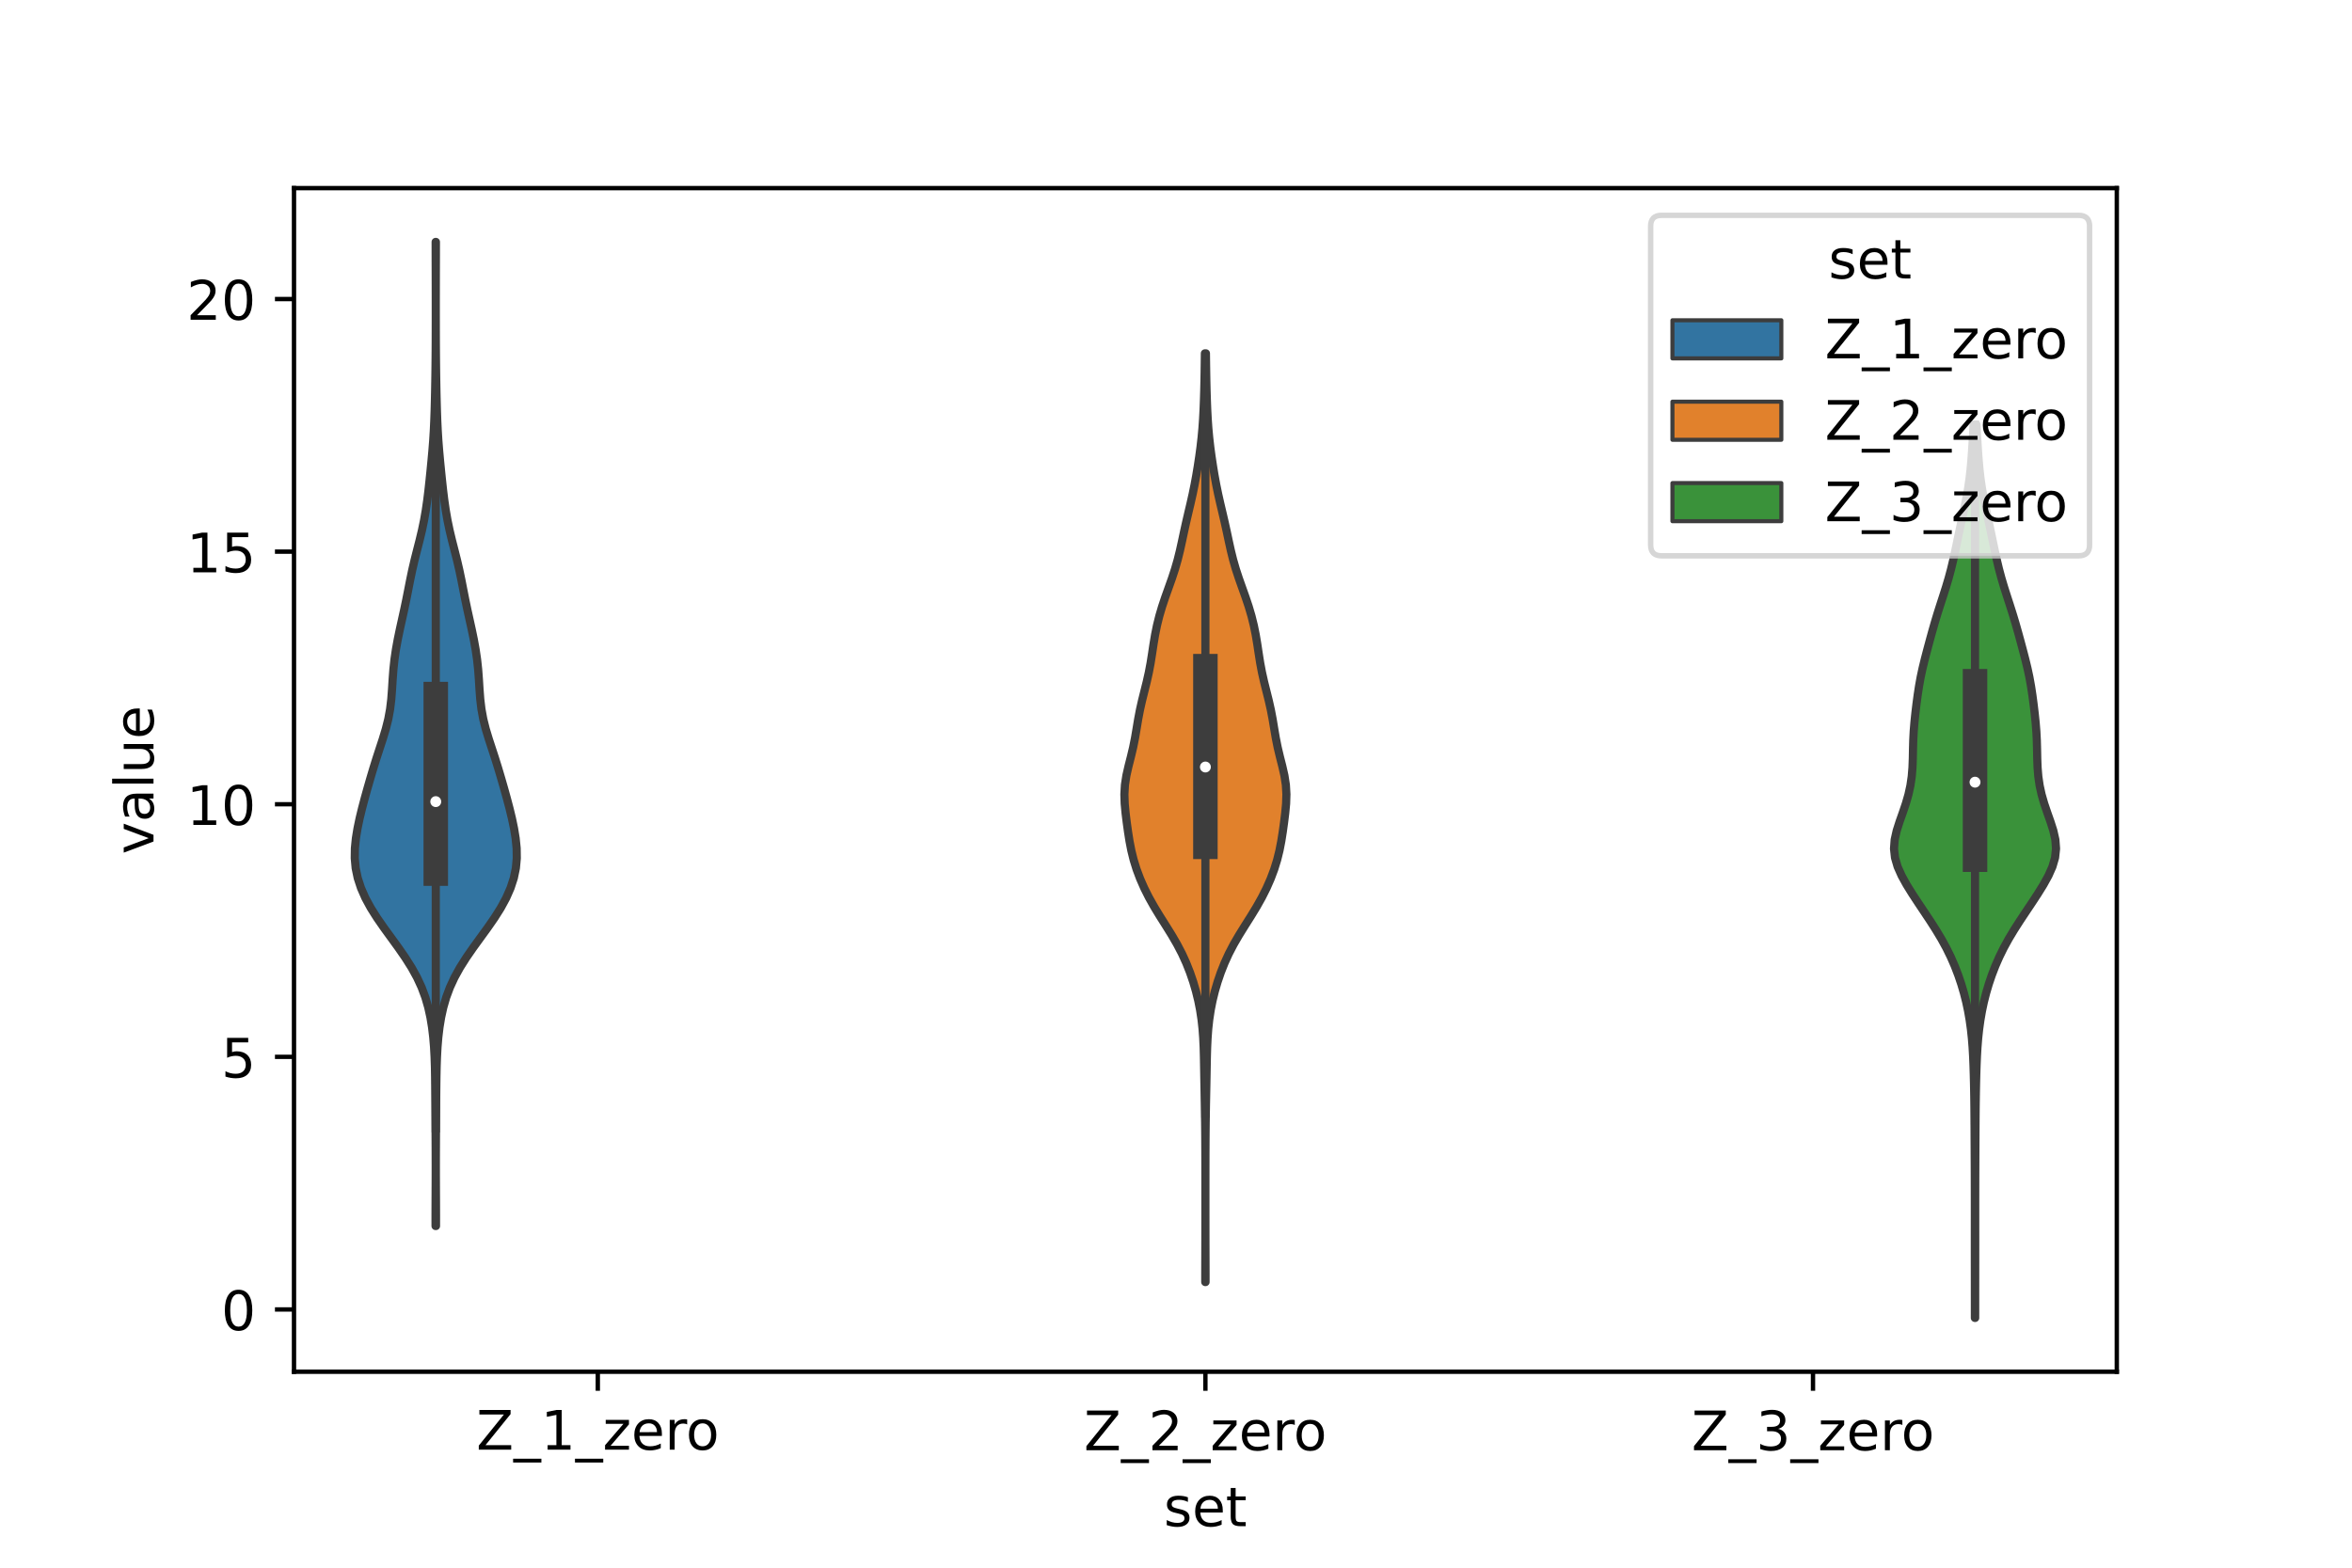 <?xml version="1.0" encoding="utf-8" standalone="no"?>
<!DOCTYPE svg PUBLIC "-//W3C//DTD SVG 1.1//EN"
  "http://www.w3.org/Graphics/SVG/1.1/DTD/svg11.dtd">
<!-- Created with matplotlib (https://matplotlib.org/) -->
<svg height="288pt" version="1.1" viewBox="0 0 432 288" width="432pt" xmlns="http://www.w3.org/2000/svg" xmlns:xlink="http://www.w3.org/1999/xlink">
 <defs>
  <style type="text/css">*{stroke-linecap:butt;stroke-linejoin:round;}</style>
 </defs>
 <g id="figure_1">
  <g id="patch_1">
   <path d="M 0 288 
L 432 288 
L 432 0 
L 0 0 
z
" style="fill:#ffffff;"/>
  </g>
  <g id="axes_1">
   <g id="patch_2">
    <path d="M 54 252 
L 388.8 252 
L 388.8 34.56 
L 54 34.56 
z
" style="fill:#ffffff;"/>
   </g>
   <g id="PolyCollection_1">
    <defs>
     <path d="M 80.082 -62.771 
L 79.998 -62.771 
L 79.996 -64.597 
L 80.001 -66.423 
L 80.009 -68.249 
L 80.018 -70.075 
L 80.025 -71.902 
L 80.027 -73.728 
L 80.024 -75.554 
L 80.017 -77.38 
L 80.008 -79.206 
L 79.998 -81.032 
L 79.987 -82.858 
L 79.974 -84.684 
L 79.96 -86.51 
L 79.943 -88.337 
L 79.92 -90.163 
L 79.883 -91.989 
L 79.822 -93.815 
L 79.724 -95.641 
L 79.573 -97.467 
L 79.356 -99.293 
L 79.056 -101.119 
L 78.653 -102.945 
L 78.124 -104.772 
L 77.446 -106.598 
L 76.602 -108.424 
L 75.593 -110.25 
L 74.437 -112.076 
L 73.172 -113.902 
L 71.847 -115.728 
L 70.52 -117.554 
L 69.252 -119.381 
L 68.1 -121.207 
L 67.108 -123.033 
L 66.305 -124.859 
L 65.708 -126.685 
L 65.327 -128.511 
L 65.16 -130.337 
L 65.186 -132.163 
L 65.369 -133.989 
L 65.667 -135.816 
L 66.048 -137.642 
L 66.49 -139.468 
L 66.972 -141.294 
L 67.48 -143.12 
L 68.005 -144.946 
L 68.547 -146.772 
L 69.116 -148.598 
L 69.71 -150.424 
L 70.308 -152.251 
L 70.861 -154.077 
L 71.319 -155.903 
L 71.652 -157.729 
L 71.87 -159.555 
L 72.008 -161.381 
L 72.121 -163.207 
L 72.258 -165.033 
L 72.454 -166.86 
L 72.721 -168.686 
L 73.052 -170.512 
L 73.43 -172.338 
L 73.833 -174.164 
L 74.236 -175.99 
L 74.619 -177.816 
L 74.981 -179.642 
L 75.338 -181.468 
L 75.72 -183.295 
L 76.144 -185.121 
L 76.606 -186.947 
L 77.073 -188.773 
L 77.508 -190.599 
L 77.888 -192.425 
L 78.206 -194.251 
L 78.471 -196.077 
L 78.695 -197.903 
L 78.894 -199.73 
L 79.08 -201.556 
L 79.258 -203.382 
L 79.423 -205.208 
L 79.566 -207.034 
L 79.679 -208.86 
L 79.765 -210.686 
L 79.83 -212.512 
L 79.88 -214.339 
L 79.921 -216.165 
L 79.954 -217.991 
L 79.982 -219.817 
L 80.003 -221.643 
L 80.019 -223.469 
L 80.03 -225.295 
L 80.035 -227.121 
L 80.038 -228.947 
L 80.039 -230.774 
L 80.039 -232.6 
L 80.037 -234.426 
L 80.034 -236.252 
L 80.029 -238.078 
L 80.023 -239.904 
L 80.019 -241.73 
L 80.017 -243.556 
L 80.063 -243.556 
L 80.063 -243.556 
L 80.061 -241.73 
L 80.057 -239.904 
L 80.051 -238.078 
L 80.046 -236.252 
L 80.043 -234.426 
L 80.041 -232.6 
L 80.041 -230.774 
L 80.042 -228.947 
L 80.045 -227.121 
L 80.05 -225.295 
L 80.061 -223.469 
L 80.077 -221.643 
L 80.098 -219.817 
L 80.126 -217.991 
L 80.159 -216.165 
L 80.2 -214.339 
L 80.25 -212.512 
L 80.315 -210.686 
L 80.401 -208.86 
L 80.514 -207.034 
L 80.657 -205.208 
L 80.822 -203.382 
L 81 -201.556 
L 81.186 -199.73 
L 81.385 -197.903 
L 81.609 -196.077 
L 81.874 -194.251 
L 82.192 -192.425 
L 82.572 -190.599 
L 83.007 -188.773 
L 83.474 -186.947 
L 83.936 -185.121 
L 84.36 -183.295 
L 84.742 -181.468 
L 85.099 -179.642 
L 85.461 -177.816 
L 85.844 -175.99 
L 86.247 -174.164 
L 86.65 -172.338 
L 87.028 -170.512 
L 87.359 -168.686 
L 87.626 -166.86 
L 87.822 -165.033 
L 87.959 -163.207 
L 88.072 -161.381 
L 88.21 -159.555 
L 88.428 -157.729 
L 88.761 -155.903 
L 89.219 -154.077 
L 89.772 -152.251 
L 90.37 -150.424 
L 90.964 -148.598 
L 91.533 -146.772 
L 92.075 -144.946 
L 92.6 -143.12 
L 93.108 -141.294 
L 93.59 -139.468 
L 94.032 -137.642 
L 94.413 -135.816 
L 94.711 -133.989 
L 94.894 -132.163 
L 94.92 -130.337 
L 94.753 -128.511 
L 94.372 -126.685 
L 93.775 -124.859 
L 92.972 -123.033 
L 91.98 -121.207 
L 90.828 -119.381 
L 89.56 -117.554 
L 88.233 -115.728 
L 86.908 -113.902 
L 85.643 -112.076 
L 84.487 -110.25 
L 83.478 -108.424 
L 82.634 -106.598 
L 81.956 -104.772 
L 81.427 -102.945 
L 81.024 -101.119 
L 80.724 -99.293 
L 80.507 -97.467 
L 80.356 -95.641 
L 80.258 -93.815 
L 80.197 -91.989 
L 80.16 -90.163 
L 80.137 -88.337 
L 80.12 -86.51 
L 80.106 -84.684 
L 80.093 -82.858 
L 80.082 -81.032 
L 80.072 -79.206 
L 80.063 -77.38 
L 80.056 -75.554 
L 80.053 -73.728 
L 80.055 -71.902 
L 80.062 -70.075 
L 80.071 -68.249 
L 80.079 -66.423 
L 80.084 -64.597 
L 80.082 -62.771 
z
" id="mb89a4914fc" style="stroke:#3d3d3d;stroke-width:1.5;"/>
    </defs>
    <g clip-path="url(#p52213cffa8)">
     <use style="fill:#3274a1;stroke:#3d3d3d;stroke-width:1.5;" x="0" xlink:href="#mb89a4914fc" y="288"/>
    </g>
   </g>
   <g id="PolyCollection_2">
    <defs>
     <path d="M 221.425 -52.472 
L 221.375 -52.472 
L 221.376 -54.195 
L 221.381 -55.919 
L 221.387 -57.642 
L 221.392 -59.365 
L 221.396 -61.089 
L 221.398 -62.812 
L 221.399 -64.535 
L 221.4 -66.259 
L 221.4 -67.982 
L 221.4 -69.706 
L 221.399 -71.429 
L 221.398 -73.152 
L 221.395 -74.876 
L 221.39 -76.599 
L 221.381 -78.322 
L 221.368 -80.046 
L 221.35 -81.769 
L 221.326 -83.492 
L 221.296 -85.216 
L 221.262 -86.939 
L 221.227 -88.662 
L 221.194 -90.386 
L 221.164 -92.109 
L 221.132 -93.832 
L 221.084 -95.556 
L 221.004 -97.279 
L 220.878 -99.002 
L 220.689 -100.726 
L 220.428 -102.449 
L 220.088 -104.173 
L 219.666 -105.896 
L 219.162 -107.619 
L 218.573 -109.343 
L 217.891 -111.066 
L 217.105 -112.789 
L 216.207 -114.513 
L 215.206 -116.236 
L 214.134 -117.959 
L 213.045 -119.683 
L 211.995 -121.406 
L 211.027 -123.129 
L 210.162 -124.853 
L 209.405 -126.576 
L 208.758 -128.299 
L 208.223 -130.023 
L 207.796 -131.746 
L 207.461 -133.47 
L 207.189 -135.193 
L 206.95 -136.916 
L 206.737 -138.64 
L 206.576 -140.363 
L 206.52 -142.086 
L 206.62 -143.81 
L 206.887 -145.533 
L 207.279 -147.256 
L 207.718 -148.98 
L 208.127 -150.703 
L 208.471 -152.426 
L 208.764 -154.15 
L 209.051 -155.873 
L 209.379 -157.596 
L 209.767 -159.32 
L 210.198 -161.043 
L 210.628 -162.767 
L 211.014 -164.49 
L 211.337 -166.213 
L 211.61 -167.937 
L 211.869 -169.66 
L 212.157 -171.383 
L 212.507 -173.107 
L 212.934 -174.83 
L 213.442 -176.553 
L 214.018 -178.277 
L 214.633 -180 
L 215.245 -181.723 
L 215.812 -183.447 
L 216.308 -185.17 
L 216.734 -186.893 
L 217.114 -188.617 
L 217.48 -190.34 
L 217.861 -192.063 
L 218.262 -193.787 
L 218.669 -195.51 
L 219.058 -197.234 
L 219.41 -198.957 
L 219.726 -200.68 
L 220.01 -202.404 
L 220.27 -204.127 
L 220.502 -205.85 
L 220.699 -207.574 
L 220.857 -209.297 
L 220.976 -211.02 
L 221.066 -212.744 
L 221.133 -214.467 
L 221.186 -216.19 
L 221.227 -217.914 
L 221.258 -219.637 
L 221.283 -221.36 
L 221.305 -223.084 
L 221.495 -223.084 
L 221.495 -223.084 
L 221.517 -221.36 
L 221.542 -219.637 
L 221.573 -217.914 
L 221.614 -216.19 
L 221.667 -214.467 
L 221.734 -212.744 
L 221.824 -211.02 
L 221.943 -209.297 
L 222.101 -207.574 
L 222.298 -205.85 
L 222.53 -204.127 
L 222.79 -202.404 
L 223.074 -200.68 
L 223.39 -198.957 
L 223.742 -197.234 
L 224.131 -195.51 
L 224.538 -193.787 
L 224.939 -192.063 
L 225.32 -190.34 
L 225.686 -188.617 
L 226.066 -186.893 
L 226.492 -185.17 
L 226.988 -183.447 
L 227.555 -181.723 
L 228.167 -180 
L 228.782 -178.277 
L 229.358 -176.553 
L 229.866 -174.83 
L 230.293 -173.107 
L 230.643 -171.383 
L 230.931 -169.66 
L 231.19 -167.937 
L 231.463 -166.213 
L 231.786 -164.49 
L 232.172 -162.767 
L 232.602 -161.043 
L 233.033 -159.32 
L 233.421 -157.596 
L 233.749 -155.873 
L 234.036 -154.15 
L 234.329 -152.426 
L 234.673 -150.703 
L 235.082 -148.98 
L 235.521 -147.256 
L 235.913 -145.533 
L 236.18 -143.81 
L 236.28 -142.086 
L 236.224 -140.363 
L 236.063 -138.64 
L 235.85 -136.916 
L 235.611 -135.193 
L 235.339 -133.47 
L 235.004 -131.746 
L 234.577 -130.023 
L 234.042 -128.299 
L 233.395 -126.576 
L 232.638 -124.853 
L 231.773 -123.129 
L 230.805 -121.406 
L 229.755 -119.683 
L 228.666 -117.959 
L 227.594 -116.236 
L 226.593 -114.513 
L 225.695 -112.789 
L 224.909 -111.066 
L 224.227 -109.343 
L 223.638 -107.619 
L 223.134 -105.896 
L 222.712 -104.173 
L 222.372 -102.449 
L 222.111 -100.726 
L 221.922 -99.002 
L 221.796 -97.279 
L 221.716 -95.556 
L 221.668 -93.832 
L 221.636 -92.109 
L 221.606 -90.386 
L 221.573 -88.662 
L 221.538 -86.939 
L 221.504 -85.216 
L 221.474 -83.492 
L 221.45 -81.769 
L 221.432 -80.046 
L 221.419 -78.322 
L 221.41 -76.599 
L 221.405 -74.876 
L 221.402 -73.152 
L 221.401 -71.429 
L 221.4 -69.706 
L 221.4 -67.982 
L 221.4 -66.259 
L 221.401 -64.535 
L 221.402 -62.812 
L 221.404 -61.089 
L 221.408 -59.365 
L 221.413 -57.642 
L 221.419 -55.919 
L 221.424 -54.195 
L 221.425 -52.472 
z
" id="m955385791a" style="stroke:#3d3d3d;stroke-width:1.5;"/>
    </defs>
    <g clip-path="url(#p52213cffa8)">
     <use style="fill:#e1812c;stroke:#3d3d3d;stroke-width:1.5;" x="0" xlink:href="#m955385791a" y="288"/>
    </g>
   </g>
   <g id="PolyCollection_3">
    <defs>
     <path d="M 362.787 -45.884 
L 362.733 -45.884 
L 362.732 -47.541 
L 362.732 -49.199 
L 362.731 -50.857 
L 362.73 -52.515 
L 362.728 -54.173 
L 362.726 -55.83 
L 362.725 -57.488 
L 362.724 -59.146 
L 362.724 -60.804 
L 362.725 -62.461 
L 362.726 -64.119 
L 362.726 -65.777 
L 362.725 -67.435 
L 362.723 -69.092 
L 362.72 -70.75 
L 362.715 -72.408 
L 362.709 -74.066 
L 362.702 -75.724 
L 362.694 -77.381 
L 362.685 -79.039 
L 362.677 -80.697 
L 362.667 -82.355 
L 362.654 -84.012 
L 362.634 -85.67 
L 362.607 -87.328 
L 362.573 -88.986 
L 362.531 -90.644 
L 362.479 -92.301 
L 362.41 -93.959 
L 362.314 -95.617 
L 362.183 -97.275 
L 362.006 -98.932 
L 361.777 -100.59 
L 361.49 -102.248 
L 361.14 -103.906 
L 360.721 -105.564 
L 360.232 -107.221 
L 359.67 -108.879 
L 359.03 -110.537 
L 358.306 -112.195 
L 357.491 -113.852 
L 356.582 -115.51 
L 355.587 -117.168 
L 354.525 -118.826 
L 353.425 -120.483 
L 352.316 -122.141 
L 351.229 -123.799 
L 350.201 -125.457 
L 349.284 -127.115 
L 348.546 -128.772 
L 348.061 -130.43 
L 347.88 -132.088 
L 348.003 -133.746 
L 348.376 -135.403 
L 348.905 -137.061 
L 349.492 -138.719 
L 350.053 -140.377 
L 350.531 -142.035 
L 350.894 -143.692 
L 351.135 -145.35 
L 351.271 -147.008 
L 351.333 -148.666 
L 351.366 -150.323 
L 351.411 -151.981 
L 351.497 -153.639 
L 351.63 -155.297 
L 351.802 -156.955 
L 352 -158.612 
L 352.22 -160.27 
L 352.472 -161.928 
L 352.772 -163.586 
L 353.127 -165.243 
L 353.53 -166.901 
L 353.963 -168.559 
L 354.408 -170.217 
L 354.863 -171.874 
L 355.336 -173.532 
L 355.835 -175.19 
L 356.361 -176.848 
L 356.9 -178.506 
L 357.428 -180.163 
L 357.92 -181.821 
L 358.364 -183.479 
L 358.761 -185.137 
L 359.124 -186.794 
L 359.47 -188.452 
L 359.814 -190.11 
L 360.166 -191.768 
L 360.525 -193.426 
L 360.88 -195.083 
L 361.212 -196.741 
L 361.503 -198.399 
L 361.744 -200.057 
L 361.934 -201.714 
L 362.084 -203.372 
L 362.205 -205.03 
L 362.309 -206.688 
L 362.405 -208.346 
L 362.494 -210.003 
L 363.026 -210.003 
L 363.026 -210.003 
L 363.115 -208.346 
L 363.211 -206.688 
L 363.315 -205.03 
L 363.436 -203.372 
L 363.586 -201.714 
L 363.776 -200.057 
L 364.017 -198.399 
L 364.308 -196.741 
L 364.64 -195.083 
L 364.995 -193.426 
L 365.354 -191.768 
L 365.706 -190.11 
L 366.05 -188.452 
L 366.396 -186.794 
L 366.759 -185.137 
L 367.156 -183.479 
L 367.6 -181.821 
L 368.092 -180.163 
L 368.62 -178.506 
L 369.159 -176.848 
L 369.685 -175.19 
L 370.184 -173.532 
L 370.657 -171.874 
L 371.112 -170.217 
L 371.557 -168.559 
L 371.99 -166.901 
L 372.393 -165.243 
L 372.748 -163.586 
L 373.048 -161.928 
L 373.3 -160.27 
L 373.52 -158.612 
L 373.718 -156.955 
L 373.89 -155.297 
L 374.023 -153.639 
L 374.109 -151.981 
L 374.154 -150.323 
L 374.187 -148.666 
L 374.249 -147.008 
L 374.385 -145.35 
L 374.626 -143.692 
L 374.989 -142.035 
L 375.467 -140.377 
L 376.028 -138.719 
L 376.615 -137.061 
L 377.144 -135.403 
L 377.517 -133.746 
L 377.64 -132.088 
L 377.459 -130.43 
L 376.974 -128.772 
L 376.236 -127.115 
L 375.319 -125.457 
L 374.291 -123.799 
L 373.204 -122.141 
L 372.095 -120.483 
L 370.995 -118.826 
L 369.933 -117.168 
L 368.938 -115.51 
L 368.029 -113.852 
L 367.214 -112.195 
L 366.49 -110.537 
L 365.85 -108.879 
L 365.288 -107.221 
L 364.799 -105.564 
L 364.38 -103.906 
L 364.03 -102.248 
L 363.743 -100.59 
L 363.514 -98.932 
L 363.337 -97.275 
L 363.206 -95.617 
L 363.11 -93.959 
L 363.041 -92.301 
L 362.989 -90.644 
L 362.947 -88.986 
L 362.913 -87.328 
L 362.886 -85.67 
L 362.866 -84.012 
L 362.853 -82.355 
L 362.843 -80.697 
L 362.835 -79.039 
L 362.826 -77.381 
L 362.818 -75.724 
L 362.811 -74.066 
L 362.805 -72.408 
L 362.8 -70.75 
L 362.797 -69.092 
L 362.795 -67.435 
L 362.794 -65.777 
L 362.794 -64.119 
L 362.795 -62.461 
L 362.796 -60.804 
L 362.796 -59.146 
L 362.795 -57.488 
L 362.794 -55.83 
L 362.792 -54.173 
L 362.79 -52.515 
L 362.789 -50.857 
L 362.788 -49.199 
L 362.788 -47.541 
L 362.787 -45.884 
z
" id="mb92ab5b1b0" style="stroke:#3d3d3d;stroke-width:1.5;"/>
    </defs>
    <g clip-path="url(#p52213cffa8)">
     <use style="fill:#3a923a;stroke:#3d3d3d;stroke-width:1.5;" x="0" xlink:href="#mb92ab5b1b0" y="288"/>
    </g>
   </g>
   <g id="patch_3">
    <path clip-path="url(#p52213cffa8)" d="M 109.8 240.559 
L 109.8 240.559 
L 109.8 240.559 
L 109.8 240.559 
z
" style="fill:#3274a1;stroke:#3d3d3d;stroke-linejoin:miter;stroke-width:0.75;"/>
   </g>
   <g id="patch_4">
    <path clip-path="url(#p52213cffa8)" d="M 109.8 240.559 
L 109.8 240.559 
L 109.8 240.559 
L 109.8 240.559 
z
" style="fill:#e1812c;stroke:#3d3d3d;stroke-linejoin:miter;stroke-width:0.75;"/>
   </g>
   <g id="patch_5">
    <path clip-path="url(#p52213cffa8)" d="M 109.8 240.559 
L 109.8 240.559 
L 109.8 240.559 
L 109.8 240.559 
z
" style="fill:#3a923a;stroke:#3d3d3d;stroke-linejoin:miter;stroke-width:0.75;"/>
   </g>
   <g id="matplotlib.axis_1">
    <g id="xtick_1">
     <g id="line2d_1">
      <defs>
       <path d="M 0 0 
L 0 3.5 
" id="med44d0ce55" style="stroke:#000000;stroke-width:0.8;"/>
      </defs>
      <g>
       <use style="stroke:#000000;stroke-width:0.8;" x="109.8" xlink:href="#med44d0ce55" y="252"/>
      </g>
     </g>
     <g id="text_1">
      <!-- Z_1_zero -->
      <g transform="translate(87.491 266.32)scale(0.1 -0.1)">
       <defs>
        <path d="M 5.609 72.906 
L 62.891 72.906 
L 62.891 65.375 
L 16.797 8.297 
L 64.016 8.297 
L 64.016 0 
L 4.5 0 
L 4.5 7.516 
L 50.594 64.594 
L 5.609 64.594 
z
" id="DejaVuSans-90"/>
        <path d="M 50.984 -16.609 
L 50.984 -23.578 
L -0.984 -23.578 
L -0.984 -16.609 
z
" id="DejaVuSans-95"/>
        <path d="M 12.406 8.297 
L 28.516 8.297 
L 28.516 63.922 
L 10.984 60.406 
L 10.984 69.391 
L 28.422 72.906 
L 38.281 72.906 
L 38.281 8.297 
L 54.391 8.297 
L 54.391 0 
L 12.406 0 
z
" id="DejaVuSans-49"/>
        <path d="M 5.516 54.688 
L 48.188 54.688 
L 48.188 46.484 
L 14.406 7.172 
L 48.188 7.172 
L 48.188 0 
L 4.297 0 
L 4.297 8.203 
L 38.094 47.516 
L 5.516 47.516 
z
" id="DejaVuSans-122"/>
        <path d="M 56.203 29.594 
L 56.203 25.203 
L 14.891 25.203 
Q 15.484 15.922 20.484 11.062 
Q 25.484 6.203 34.422 6.203 
Q 39.594 6.203 44.453 7.469 
Q 49.312 8.734 54.109 11.281 
L 54.109 2.781 
Q 49.266 0.734 44.188 -0.344 
Q 39.109 -1.422 33.891 -1.422 
Q 20.797 -1.422 13.156 6.188 
Q 5.516 13.812 5.516 26.812 
Q 5.516 40.234 12.766 48.109 
Q 20.016 56 32.328 56 
Q 43.359 56 49.781 48.891 
Q 56.203 41.797 56.203 29.594 
z
M 47.219 32.234 
Q 47.125 39.594 43.094 43.984 
Q 39.062 48.391 32.422 48.391 
Q 24.906 48.391 20.391 44.141 
Q 15.875 39.891 15.188 32.172 
z
" id="DejaVuSans-101"/>
        <path d="M 41.109 46.297 
Q 39.594 47.172 37.812 47.578 
Q 36.031 48 33.891 48 
Q 26.266 48 22.188 43.047 
Q 18.109 38.094 18.109 28.812 
L 18.109 0 
L 9.078 0 
L 9.078 54.688 
L 18.109 54.688 
L 18.109 46.188 
Q 20.953 51.172 25.484 53.578 
Q 30.031 56 36.531 56 
Q 37.453 56 38.578 55.875 
Q 39.703 55.766 41.062 55.516 
z
" id="DejaVuSans-114"/>
        <path d="M 30.609 48.391 
Q 23.391 48.391 19.188 42.75 
Q 14.984 37.109 14.984 27.297 
Q 14.984 17.484 19.156 11.844 
Q 23.344 6.203 30.609 6.203 
Q 37.797 6.203 41.984 11.859 
Q 46.188 17.531 46.188 27.297 
Q 46.188 37.016 41.984 42.703 
Q 37.797 48.391 30.609 48.391 
z
M 30.609 56 
Q 42.328 56 49.016 48.375 
Q 55.719 40.766 55.719 27.297 
Q 55.719 13.875 49.016 6.219 
Q 42.328 -1.422 30.609 -1.422 
Q 18.844 -1.422 12.172 6.219 
Q 5.516 13.875 5.516 27.297 
Q 5.516 40.766 12.172 48.375 
Q 18.844 56 30.609 56 
z
" id="DejaVuSans-111"/>
       </defs>
       <use xlink:href="#DejaVuSans-90"/>
       <use x="68.506" xlink:href="#DejaVuSans-95"/>
       <use x="118.506" xlink:href="#DejaVuSans-49"/>
       <use x="182.129" xlink:href="#DejaVuSans-95"/>
       <use x="232.129" xlink:href="#DejaVuSans-122"/>
       <use x="284.619" xlink:href="#DejaVuSans-101"/>
       <use x="346.143" xlink:href="#DejaVuSans-114"/>
       <use x="385.006" xlink:href="#DejaVuSans-111"/>
      </g>
     </g>
    </g>
    <g id="xtick_2">
     <g id="line2d_2">
      <g>
       <use style="stroke:#000000;stroke-width:0.8;" x="221.4" xlink:href="#med44d0ce55" y="252"/>
      </g>
     </g>
     <g id="text_2">
      <!-- Z_2_zero -->
      <g transform="translate(199.091 266.422)scale(0.1 -0.1)">
       <defs>
        <path d="M 19.188 8.297 
L 53.609 8.297 
L 53.609 0 
L 7.328 0 
L 7.328 8.297 
Q 12.938 14.109 22.625 23.891 
Q 32.328 33.688 34.812 36.531 
Q 39.547 41.844 41.422 45.531 
Q 43.312 49.219 43.312 52.781 
Q 43.312 58.594 39.234 62.25 
Q 35.156 65.922 28.609 65.922 
Q 23.969 65.922 18.812 64.312 
Q 13.672 62.703 7.812 59.422 
L 7.812 69.391 
Q 13.766 71.781 18.938 73 
Q 24.125 74.219 28.422 74.219 
Q 39.75 74.219 46.484 68.547 
Q 53.219 62.891 53.219 53.422 
Q 53.219 48.922 51.531 44.891 
Q 49.859 40.875 45.406 35.406 
Q 44.188 33.984 37.641 27.219 
Q 31.109 20.453 19.188 8.297 
z
" id="DejaVuSans-50"/>
       </defs>
       <use xlink:href="#DejaVuSans-90"/>
       <use x="68.506" xlink:href="#DejaVuSans-95"/>
       <use x="118.506" xlink:href="#DejaVuSans-50"/>
       <use x="182.129" xlink:href="#DejaVuSans-95"/>
       <use x="232.129" xlink:href="#DejaVuSans-122"/>
       <use x="284.619" xlink:href="#DejaVuSans-101"/>
       <use x="346.143" xlink:href="#DejaVuSans-114"/>
       <use x="385.006" xlink:href="#DejaVuSans-111"/>
      </g>
     </g>
    </g>
    <g id="xtick_3">
     <g id="line2d_3">
      <g>
       <use style="stroke:#000000;stroke-width:0.8;" x="333" xlink:href="#med44d0ce55" y="252"/>
      </g>
     </g>
     <g id="text_3">
      <!-- Z_3_zero -->
      <g transform="translate(310.691 266.422)scale(0.1 -0.1)">
       <defs>
        <path d="M 40.578 39.312 
Q 47.656 37.797 51.625 33 
Q 55.609 28.219 55.609 21.188 
Q 55.609 10.406 48.188 4.484 
Q 40.766 -1.422 27.094 -1.422 
Q 22.516 -1.422 17.656 -0.516 
Q 12.797 0.391 7.625 2.203 
L 7.625 11.719 
Q 11.719 9.328 16.594 8.109 
Q 21.484 6.891 26.812 6.891 
Q 36.078 6.891 40.938 10.547 
Q 45.797 14.203 45.797 21.188 
Q 45.797 27.641 41.281 31.266 
Q 36.766 34.906 28.719 34.906 
L 20.219 34.906 
L 20.219 43.016 
L 29.109 43.016 
Q 36.375 43.016 40.234 45.922 
Q 44.094 48.828 44.094 54.297 
Q 44.094 59.906 40.109 62.906 
Q 36.141 65.922 28.719 65.922 
Q 24.656 65.922 20.016 65.031 
Q 15.375 64.156 9.812 62.312 
L 9.812 71.094 
Q 15.438 72.656 20.344 73.438 
Q 25.25 74.219 29.594 74.219 
Q 40.828 74.219 47.359 69.109 
Q 53.906 64.016 53.906 55.328 
Q 53.906 49.266 50.438 45.094 
Q 46.969 40.922 40.578 39.312 
z
" id="DejaVuSans-51"/>
       </defs>
       <use xlink:href="#DejaVuSans-90"/>
       <use x="68.506" xlink:href="#DejaVuSans-95"/>
       <use x="118.506" xlink:href="#DejaVuSans-51"/>
       <use x="182.129" xlink:href="#DejaVuSans-95"/>
       <use x="232.129" xlink:href="#DejaVuSans-122"/>
       <use x="284.619" xlink:href="#DejaVuSans-101"/>
       <use x="346.143" xlink:href="#DejaVuSans-114"/>
       <use x="385.006" xlink:href="#DejaVuSans-111"/>
      </g>
     </g>
    </g>
    <g id="text_4">
     <!-- set -->
     <g transform="translate(213.759 280.378)scale(0.1 -0.1)">
      <defs>
       <path d="M 44.281 53.078 
L 44.281 44.578 
Q 40.484 46.531 36.375 47.5 
Q 32.281 48.484 27.875 48.484 
Q 21.188 48.484 17.844 46.438 
Q 14.5 44.391 14.5 40.281 
Q 14.5 37.156 16.891 35.375 
Q 19.281 33.594 26.516 31.984 
L 29.594 31.297 
Q 39.156 29.25 43.188 25.516 
Q 47.219 21.781 47.219 15.094 
Q 47.219 7.469 41.188 3.016 
Q 35.156 -1.422 24.609 -1.422 
Q 20.219 -1.422 15.453 -0.562 
Q 10.688 0.297 5.422 2 
L 5.422 11.281 
Q 10.406 8.688 15.234 7.391 
Q 20.062 6.109 24.812 6.109 
Q 31.156 6.109 34.562 8.281 
Q 37.984 10.453 37.984 14.406 
Q 37.984 18.062 35.516 20.016 
Q 33.062 21.969 24.703 23.781 
L 21.578 24.516 
Q 13.234 26.266 9.516 29.906 
Q 5.812 33.547 5.812 39.891 
Q 5.812 47.609 11.281 51.797 
Q 16.75 56 26.812 56 
Q 31.781 56 36.172 55.266 
Q 40.578 54.547 44.281 53.078 
z
" id="DejaVuSans-115"/>
       <path d="M 18.312 70.219 
L 18.312 54.688 
L 36.812 54.688 
L 36.812 47.703 
L 18.312 47.703 
L 18.312 18.016 
Q 18.312 11.328 20.141 9.422 
Q 21.969 7.516 27.594 7.516 
L 36.812 7.516 
L 36.812 0 
L 27.594 0 
Q 17.188 0 13.234 3.875 
Q 9.281 7.766 9.281 18.016 
L 9.281 47.703 
L 2.688 47.703 
L 2.688 54.688 
L 9.281 54.688 
L 9.281 70.219 
z
" id="DejaVuSans-116"/>
      </defs>
      <use xlink:href="#DejaVuSans-115"/>
      <use x="52.1" xlink:href="#DejaVuSans-101"/>
      <use x="113.623" xlink:href="#DejaVuSans-116"/>
     </g>
    </g>
   </g>
   <g id="matplotlib.axis_2">
    <g id="ytick_1">
     <g id="line2d_4">
      <defs>
       <path d="M 0 0 
L -3.5 0 
" id="m7588dc62d4" style="stroke:#000000;stroke-width:0.8;"/>
      </defs>
      <g>
       <use style="stroke:#000000;stroke-width:0.8;" x="54" xlink:href="#m7588dc62d4" y="240.559"/>
      </g>
     </g>
     <g id="text_5">
      <!-- 0 -->
      <g transform="translate(40.638 244.359)scale(0.1 -0.1)">
       <defs>
        <path d="M 31.781 66.406 
Q 24.172 66.406 20.328 58.906 
Q 16.5 51.422 16.5 36.375 
Q 16.5 21.391 20.328 13.891 
Q 24.172 6.391 31.781 6.391 
Q 39.453 6.391 43.281 13.891 
Q 47.125 21.391 47.125 36.375 
Q 47.125 51.422 43.281 58.906 
Q 39.453 66.406 31.781 66.406 
z
M 31.781 74.219 
Q 44.047 74.219 50.516 64.516 
Q 56.984 54.828 56.984 36.375 
Q 56.984 17.969 50.516 8.266 
Q 44.047 -1.422 31.781 -1.422 
Q 19.531 -1.422 13.062 8.266 
Q 6.594 17.969 6.594 36.375 
Q 6.594 54.828 13.062 64.516 
Q 19.531 74.219 31.781 74.219 
z
" id="DejaVuSans-48"/>
       </defs>
       <use xlink:href="#DejaVuSans-48"/>
      </g>
     </g>
    </g>
    <g id="ytick_2">
     <g id="line2d_5">
      <g>
       <use style="stroke:#000000;stroke-width:0.8;" x="54" xlink:href="#m7588dc62d4" y="194.154"/>
      </g>
     </g>
     <g id="text_6">
      <!-- 5 -->
      <g transform="translate(40.638 197.953)scale(0.1 -0.1)">
       <defs>
        <path d="M 10.797 72.906 
L 49.516 72.906 
L 49.516 64.594 
L 19.828 64.594 
L 19.828 46.734 
Q 21.969 47.469 24.109 47.828 
Q 26.266 48.188 28.422 48.188 
Q 40.625 48.188 47.75 41.5 
Q 54.891 34.812 54.891 23.391 
Q 54.891 11.625 47.562 5.094 
Q 40.234 -1.422 26.906 -1.422 
Q 22.312 -1.422 17.547 -0.641 
Q 12.797 0.141 7.719 1.703 
L 7.719 11.625 
Q 12.109 9.234 16.797 8.062 
Q 21.484 6.891 26.703 6.891 
Q 35.156 6.891 40.078 11.328 
Q 45.016 15.766 45.016 23.391 
Q 45.016 31 40.078 35.438 
Q 35.156 39.891 26.703 39.891 
Q 22.75 39.891 18.812 39.016 
Q 14.891 38.141 10.797 36.281 
z
" id="DejaVuSans-53"/>
       </defs>
       <use xlink:href="#DejaVuSans-53"/>
      </g>
     </g>
    </g>
    <g id="ytick_3">
     <g id="line2d_6">
      <g>
       <use style="stroke:#000000;stroke-width:0.8;" x="54" xlink:href="#m7588dc62d4" y="147.748"/>
      </g>
     </g>
     <g id="text_7">
      <!-- 10 -->
      <g transform="translate(34.275 151.548)scale(0.1 -0.1)">
       <use xlink:href="#DejaVuSans-49"/>
       <use x="63.623" xlink:href="#DejaVuSans-48"/>
      </g>
     </g>
    </g>
    <g id="ytick_4">
     <g id="line2d_7">
      <g>
       <use style="stroke:#000000;stroke-width:0.8;" x="54" xlink:href="#m7588dc62d4" y="101.343"/>
      </g>
     </g>
     <g id="text_8">
      <!-- 15 -->
      <g transform="translate(34.275 105.142)scale(0.1 -0.1)">
       <use xlink:href="#DejaVuSans-49"/>
       <use x="63.623" xlink:href="#DejaVuSans-53"/>
      </g>
     </g>
    </g>
    <g id="ytick_5">
     <g id="line2d_8">
      <g>
       <use style="stroke:#000000;stroke-width:0.8;" x="54" xlink:href="#m7588dc62d4" y="54.938"/>
      </g>
     </g>
     <g id="text_9">
      <!-- 20 -->
      <g transform="translate(34.275 58.737)scale(0.1 -0.1)">
       <use xlink:href="#DejaVuSans-50"/>
       <use x="63.623" xlink:href="#DejaVuSans-48"/>
      </g>
     </g>
    </g>
    <g id="text_10">
     <!-- value -->
     <g transform="translate(28.195 156.938)rotate(-90)scale(0.1 -0.1)">
      <defs>
       <path d="M 2.984 54.688 
L 12.5 54.688 
L 29.594 8.797 
L 46.688 54.688 
L 56.203 54.688 
L 35.688 0 
L 23.484 0 
z
" id="DejaVuSans-118"/>
       <path d="M 34.281 27.484 
Q 23.391 27.484 19.188 25 
Q 14.984 22.516 14.984 16.5 
Q 14.984 11.719 18.141 8.906 
Q 21.297 6.109 26.703 6.109 
Q 34.188 6.109 38.703 11.406 
Q 43.219 16.703 43.219 25.484 
L 43.219 27.484 
z
M 52.203 31.203 
L 52.203 0 
L 43.219 0 
L 43.219 8.297 
Q 40.141 3.328 35.547 0.953 
Q 30.953 -1.422 24.312 -1.422 
Q 15.922 -1.422 10.953 3.297 
Q 6 8.016 6 15.922 
Q 6 25.141 12.172 29.828 
Q 18.359 34.516 30.609 34.516 
L 43.219 34.516 
L 43.219 35.406 
Q 43.219 41.609 39.141 45 
Q 35.062 48.391 27.688 48.391 
Q 23 48.391 18.547 47.266 
Q 14.109 46.141 10.016 43.891 
L 10.016 52.203 
Q 14.938 54.109 19.578 55.047 
Q 24.219 56 28.609 56 
Q 40.484 56 46.344 49.844 
Q 52.203 43.703 52.203 31.203 
z
" id="DejaVuSans-97"/>
       <path d="M 9.422 75.984 
L 18.406 75.984 
L 18.406 0 
L 9.422 0 
z
" id="DejaVuSans-108"/>
       <path d="M 8.5 21.578 
L 8.5 54.688 
L 17.484 54.688 
L 17.484 21.922 
Q 17.484 14.156 20.5 10.266 
Q 23.531 6.391 29.594 6.391 
Q 36.859 6.391 41.078 11.031 
Q 45.312 15.672 45.312 23.688 
L 45.312 54.688 
L 54.297 54.688 
L 54.297 0 
L 45.312 0 
L 45.312 8.406 
Q 42.047 3.422 37.719 1 
Q 33.406 -1.422 27.688 -1.422 
Q 18.266 -1.422 13.375 4.438 
Q 8.5 10.297 8.5 21.578 
z
M 31.109 56 
z
" id="DejaVuSans-117"/>
      </defs>
      <use xlink:href="#DejaVuSans-118"/>
      <use x="59.18" xlink:href="#DejaVuSans-97"/>
      <use x="120.459" xlink:href="#DejaVuSans-108"/>
      <use x="148.242" xlink:href="#DejaVuSans-117"/>
      <use x="211.621" xlink:href="#DejaVuSans-101"/>
     </g>
    </g>
   </g>
   <g id="line2d_9">
    <path clip-path="url(#p52213cffa8)" d="M 80.04 207.291 
L 80.04 78.106 
" style="fill:none;stroke:#3d3d3d;stroke-linecap:square;stroke-width:1.5;"/>
   </g>
   <g id="line2d_10">
    <path clip-path="url(#p52213cffa8)" d="M 80.04 160.498 
L 80.04 127.512 
" style="fill:none;stroke:#3d3d3d;stroke-linecap:square;stroke-width:4.5;"/>
   </g>
   <g id="line2d_11">
    <path clip-path="url(#p52213cffa8)" d="M 221.4 204.629 
L 221.4 73.44 
" style="fill:none;stroke:#3d3d3d;stroke-linecap:square;stroke-width:1.5;"/>
   </g>
   <g id="line2d_12">
    <path clip-path="url(#p52213cffa8)" d="M 221.4 155.574 
L 221.4 122.379 
" style="fill:none;stroke:#3d3d3d;stroke-linecap:square;stroke-width:4.5;"/>
   </g>
   <g id="line2d_13">
    <path clip-path="url(#p52213cffa8)" d="M 362.76 205.881 
L 362.76 77.997 
" style="fill:none;stroke:#3d3d3d;stroke-linecap:square;stroke-width:1.5;"/>
   </g>
   <g id="line2d_14">
    <path clip-path="url(#p52213cffa8)" d="M 362.76 157.934 
L 362.76 125.14 
" style="fill:none;stroke:#3d3d3d;stroke-linecap:square;stroke-width:4.5;"/>
   </g>
   <g id="patch_6">
    <path d="M 54 252 
L 54 34.56 
" style="fill:none;stroke:#000000;stroke-linecap:square;stroke-linejoin:miter;stroke-width:0.8;"/>
   </g>
   <g id="patch_7">
    <path d="M 388.8 252 
L 388.8 34.56 
" style="fill:none;stroke:#000000;stroke-linecap:square;stroke-linejoin:miter;stroke-width:0.8;"/>
   </g>
   <g id="patch_8">
    <path d="M 54 252 
L 388.8 252 
" style="fill:none;stroke:#000000;stroke-linecap:square;stroke-linejoin:miter;stroke-width:0.8;"/>
   </g>
   <g id="patch_9">
    <path d="M 54 34.56 
L 388.8 34.56 
" style="fill:none;stroke:#000000;stroke-linecap:square;stroke-linejoin:miter;stroke-width:0.8;"/>
   </g>
   <g id="PathCollection_1">
    <defs>
     <path d="M 0 1.5 
C 0.398 1.5 0.779 1.342 1.061 1.061 
C 1.342 0.779 1.5 0.398 1.5 0 
C 1.5 -0.398 1.342 -0.779 1.061 -1.061 
C 0.779 -1.342 0.398 -1.5 0 -1.5 
C -0.398 -1.5 -0.779 -1.342 -1.061 -1.061 
C -1.342 -0.779 -1.5 -0.398 -1.5 0 
C -1.5 0.398 -1.342 0.779 -1.061 1.061 
C -0.779 1.342 -0.398 1.5 0 1.5 
z
" id="m853306b52c" style="stroke:#3d3d3d;"/>
    </defs>
    <g clip-path="url(#p52213cffa8)">
     <use style="fill:#ffffff;stroke:#3d3d3d;" x="80.04" xlink:href="#m853306b52c" y="147.266"/>
    </g>
   </g>
   <g id="PathCollection_2">
    <g clip-path="url(#p52213cffa8)">
     <use style="fill:#ffffff;stroke:#3d3d3d;" x="221.4" xlink:href="#m853306b52c" y="140.908"/>
    </g>
   </g>
   <g id="PathCollection_3">
    <g clip-path="url(#p52213cffa8)">
     <use style="fill:#ffffff;stroke:#3d3d3d;" x="362.76" xlink:href="#m853306b52c" y="143.693"/>
    </g>
   </g>
   <g id="legend_1">
    <g id="patch_10">
     <path d="M 305.181 102.107 
L 381.8 102.107 
Q 383.8 102.107 383.8 100.107 
L 383.8 41.56 
Q 383.8 39.56 381.8 39.56 
L 305.181 39.56 
Q 303.181 39.56 303.181 41.56 
L 303.181 100.107 
Q 303.181 102.107 305.181 102.107 
z
" style="fill:#ffffff;opacity:0.8;stroke:#cccccc;stroke-linejoin:miter;"/>
    </g>
    <g id="text_11">
     <!-- set -->
     <g transform="translate(335.849 51.158)scale(0.1 -0.1)">
      <use xlink:href="#DejaVuSans-115"/>
      <use x="52.1" xlink:href="#DejaVuSans-101"/>
      <use x="113.623" xlink:href="#DejaVuSans-116"/>
     </g>
    </g>
    <g id="patch_11">
     <path d="M 307.181 65.837 
L 327.181 65.837 
L 327.181 58.837 
L 307.181 58.837 
z
" style="fill:#3274a1;stroke:#3d3d3d;stroke-linejoin:miter;stroke-width:0.75;"/>
    </g>
    <g id="text_12">
     <!-- Z_1_zero -->
     <g transform="translate(335.181 65.837)scale(0.1 -0.1)">
      <use xlink:href="#DejaVuSans-90"/>
      <use x="68.506" xlink:href="#DejaVuSans-95"/>
      <use x="118.506" xlink:href="#DejaVuSans-49"/>
      <use x="182.129" xlink:href="#DejaVuSans-95"/>
      <use x="232.129" xlink:href="#DejaVuSans-122"/>
      <use x="284.619" xlink:href="#DejaVuSans-101"/>
      <use x="346.143" xlink:href="#DejaVuSans-114"/>
      <use x="385.006" xlink:href="#DejaVuSans-111"/>
     </g>
    </g>
    <g id="patch_12">
     <path d="M 307.181 80.793 
L 327.181 80.793 
L 327.181 73.793 
L 307.181 73.793 
z
" style="fill:#e1812c;stroke:#3d3d3d;stroke-linejoin:miter;stroke-width:0.75;"/>
    </g>
    <g id="text_13">
     <!-- Z_2_zero -->
     <g transform="translate(335.181 80.793)scale(0.1 -0.1)">
      <use xlink:href="#DejaVuSans-90"/>
      <use x="68.506" xlink:href="#DejaVuSans-95"/>
      <use x="118.506" xlink:href="#DejaVuSans-50"/>
      <use x="182.129" xlink:href="#DejaVuSans-95"/>
      <use x="232.129" xlink:href="#DejaVuSans-122"/>
      <use x="284.619" xlink:href="#DejaVuSans-101"/>
      <use x="346.143" xlink:href="#DejaVuSans-114"/>
      <use x="385.006" xlink:href="#DejaVuSans-111"/>
     </g>
    </g>
    <g id="patch_13">
     <path d="M 307.181 95.749 
L 327.181 95.749 
L 327.181 88.749 
L 307.181 88.749 
z
" style="fill:#3a923a;stroke:#3d3d3d;stroke-linejoin:miter;stroke-width:0.75;"/>
    </g>
    <g id="text_14">
     <!-- Z_3_zero -->
     <g transform="translate(335.181 95.749)scale(0.1 -0.1)">
      <use xlink:href="#DejaVuSans-90"/>
      <use x="68.506" xlink:href="#DejaVuSans-95"/>
      <use x="118.506" xlink:href="#DejaVuSans-51"/>
      <use x="182.129" xlink:href="#DejaVuSans-95"/>
      <use x="232.129" xlink:href="#DejaVuSans-122"/>
      <use x="284.619" xlink:href="#DejaVuSans-101"/>
      <use x="346.143" xlink:href="#DejaVuSans-114"/>
      <use x="385.006" xlink:href="#DejaVuSans-111"/>
     </g>
    </g>
   </g>
  </g>
 </g>
 <defs>
  <clipPath id="p52213cffa8">
   <rect height="217.44" width="334.8" x="54" y="34.56"/>
  </clipPath>
 </defs>
</svg>
